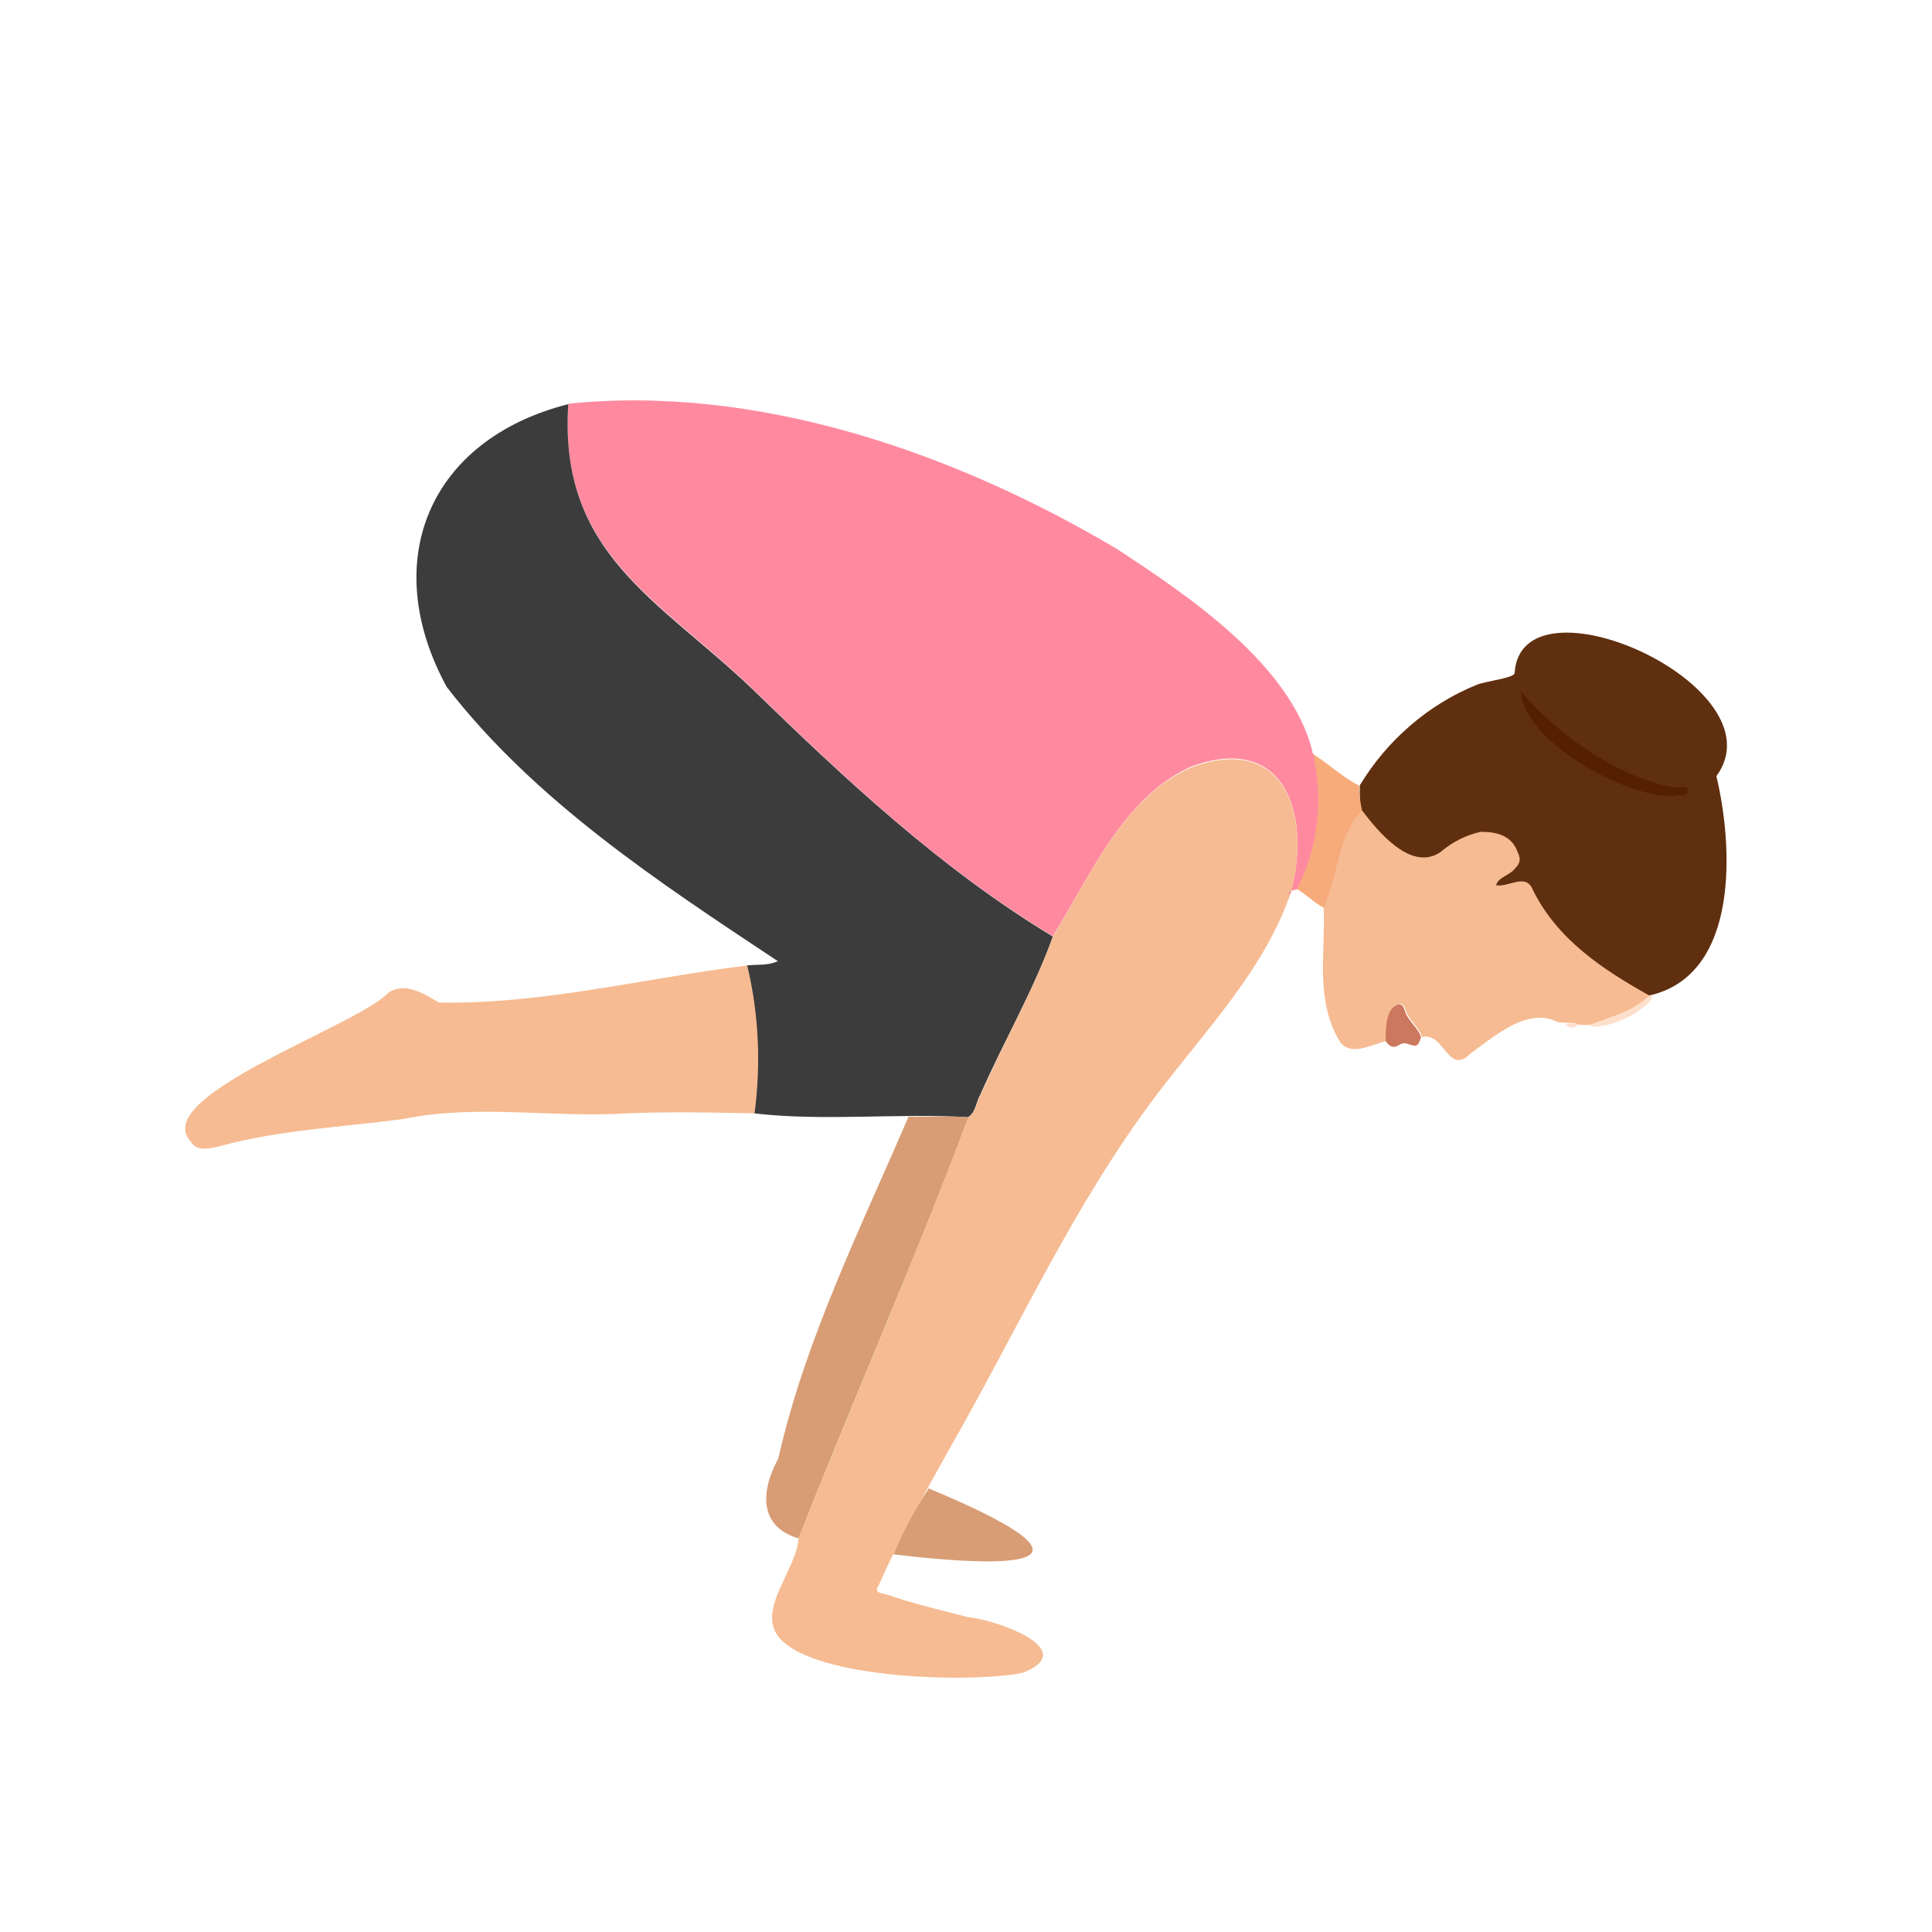 <svg width="497" height="497" viewBox="0 0 497 497" fill="none" xmlns="http://www.w3.org/2000/svg">
<path d="M337.615 193.353C332.181 171.061 305.674 153.205 287.153 141.116C245.452 116.384 194.879 98.861 146.192 103.852C143.53 142.114 169.593 154.203 193.327 176.939C217.393 200.34 241.903 223.408 270.85 240.821C280.499 225.405 288.595 205.553 306.118 197.345C330.406 188.14 337.282 209.323 332.181 229.175C332.735 229.065 333.179 228.843 333.733 228.732C339.279 217.974 340.609 205.885 337.948 194.018C337.726 193.796 337.504 193.686 337.615 193.353Z" fill="#FF8AA0"/>
<path d="M270.849 240.932C242.013 223.519 217.392 200.451 193.325 177.05C169.481 154.314 143.64 142.336 146.19 103.963C110.368 113.057 97.281 144.333 114.915 176.717C137.54 205.996 169.481 226.957 200.091 247.253C197.54 248.473 194.767 248.03 192.105 248.362C195.1 260.784 195.654 273.76 193.991 286.403C212.069 288.51 230.701 286.292 249 287.401C250.996 286.292 251.107 283.409 252.216 281.523C258.205 267.882 265.969 254.573 270.849 240.932Z" fill="#3D3C3C"/>
<path d="M270.849 240.93C265.969 254.683 258.206 267.991 252.328 281.522C251.108 283.407 251.108 286.291 249.112 287.4C235.581 323.666 219.722 359.71 205.415 395.755C204.86 404.073 194.546 414.054 200.424 421.263C209.407 431.91 249.333 433.019 262.975 430.357C278.502 424.369 255.877 416.605 249.223 416.051C242.125 414.276 234.916 412.502 228.04 410.173C225.156 409.507 225.156 409.507 226.376 407.067C231.588 395.311 237.91 384.11 244.121 372.908C261.755 342.187 276.284 309.581 297.799 281.3C310.443 264.664 325.415 249.248 332.18 229.285V229.396C337.282 209.544 330.406 188.25 306.117 197.566C288.594 205.551 280.498 225.404 270.849 240.93Z" fill="#F6BB92"/>
<path d="M379.868 176.163C367.336 181.264 356.8 190.47 349.813 202.004C348.5 243.5 392.703 225.527 394.064 228.843C400.275 241.597 412.142 249.471 424.12 256.126C447.833 250.914 445.72 216.998 441.532 199.675C458.438 176.569 391.261 146.563 389.628 173.168C389.515 174.413 382.163 175.228 379.868 176.163Z" fill="#602F0F"/>
<path d="M194.102 286.402C195.766 273.759 195.211 260.783 192.217 248.361C166.043 251.578 139.093 258.454 112.919 257.899C109.037 255.681 104.268 252.465 99.943 255.348C91.847 263.999 38.39 281.966 49.037 293.611C50.59 296.494 54.472 295.385 57.022 294.72C72.438 290.616 88.187 289.951 103.825 287.844C122.79 283.962 142.087 287.622 161.163 286.402C172.143 285.958 183.233 286.18 194.102 286.402Z" fill="#F6BB92"/>
<path d="M380.868 213.981C376.986 214.868 373.548 216.643 370.553 219.193C363.123 224.295 354.583 214.092 350.369 208.436C343.936 215.644 344.491 225.182 340.498 233.389C341.052 245.034 338.169 257.345 344.712 267.992C347.485 271.874 353.03 268.657 356.69 267.77C356.579 264.776 356.579 259.23 360.017 258.232C361.016 258.232 361.348 259.009 361.57 259.785C362.346 262.447 365.008 264.11 365.784 266.772C371.662 265.33 372.439 277.086 378.428 270.876C384.306 266.772 391.736 259.896 399.389 262.336C401.607 263.778 404.158 262.447 406.265 263.667C407.152 263.667 408.04 263.667 408.927 263.667C414.25 261.67 420.017 260.339 424.343 256.125C412.365 249.471 400.498 241.596 394.287 228.842C392.513 224.517 388.187 228.288 384.86 227.733C385.415 225.626 388.409 225.182 389.74 223.408C391.071 222.077 391.293 220.968 390.406 219.193C388.853 214.868 384.971 213.981 380.868 213.981Z" fill="#F6BB92"/>
<path d="M205.413 395.755C219.609 359.711 235.58 323.666 249.11 287.4C244.009 287.067 238.796 287.289 233.694 287.289C221.384 316.014 207.188 344.406 200.201 375.238C195.765 383.334 194.988 392.65 205.413 395.755Z" fill="#D89D75"/>
<path d="M238.907 382.889C235.358 388.212 232.364 393.979 229.813 399.857C265.414 404.072 284.378 401.854 238.907 382.889Z" fill="#D89D75"/>
<path d="M340.498 233.502C344.49 225.295 343.936 215.646 350.368 208.548C350.035 206.441 349.481 204.334 349.703 202.116C345.377 200.008 341.939 196.57 337.836 194.02C340.387 205.886 339.167 218.086 333.621 228.733C336.061 230.064 337.947 232.171 340.498 233.502Z" fill="#F7AB7B"/>
<path d="M365.562 266.883C364.785 264.222 362.123 262.669 361.347 259.896C361.125 259.12 360.793 258.344 359.794 258.344C356.356 259.342 356.467 264.887 356.467 267.882C359.018 271.209 359.794 267.549 362.123 268.547C364.563 269.323 364.674 269.323 365.562 266.883Z" fill="#CC785E"/>
<path d="M424.12 256.238C419.795 260.342 414.028 261.784 408.705 263.78C412.586 265.443 423.788 260.12 425.229 256.238C424.897 256.238 424.453 256.238 424.12 256.238Z" fill="#FEDFCB"/>
<path d="M406.042 263.777C405.044 262.89 403.935 263.334 402.715 263.334C403.713 264.775 404.822 264.332 406.042 263.777Z" fill="#FEDFCB"/>
<path d="M332.066 229.174C331.623 229.396 331.512 229.728 331.512 230.172C331.956 229.95 332.177 229.617 332.066 229.174Z" fill="#F090A1"/>
<path d="M430.537 204.79C431.107 204.564 432.247 204.677 433.273 204.451C434.528 204.338 434.528 202.192 433.159 202.418C429.169 202.87 425.634 201.289 422.099 200.16C410.127 195.417 399.182 187.173 391.2 177.8C391.77 190.448 417.881 205.241 430.537 204.79Z" fill="#552000"/>
</svg>
